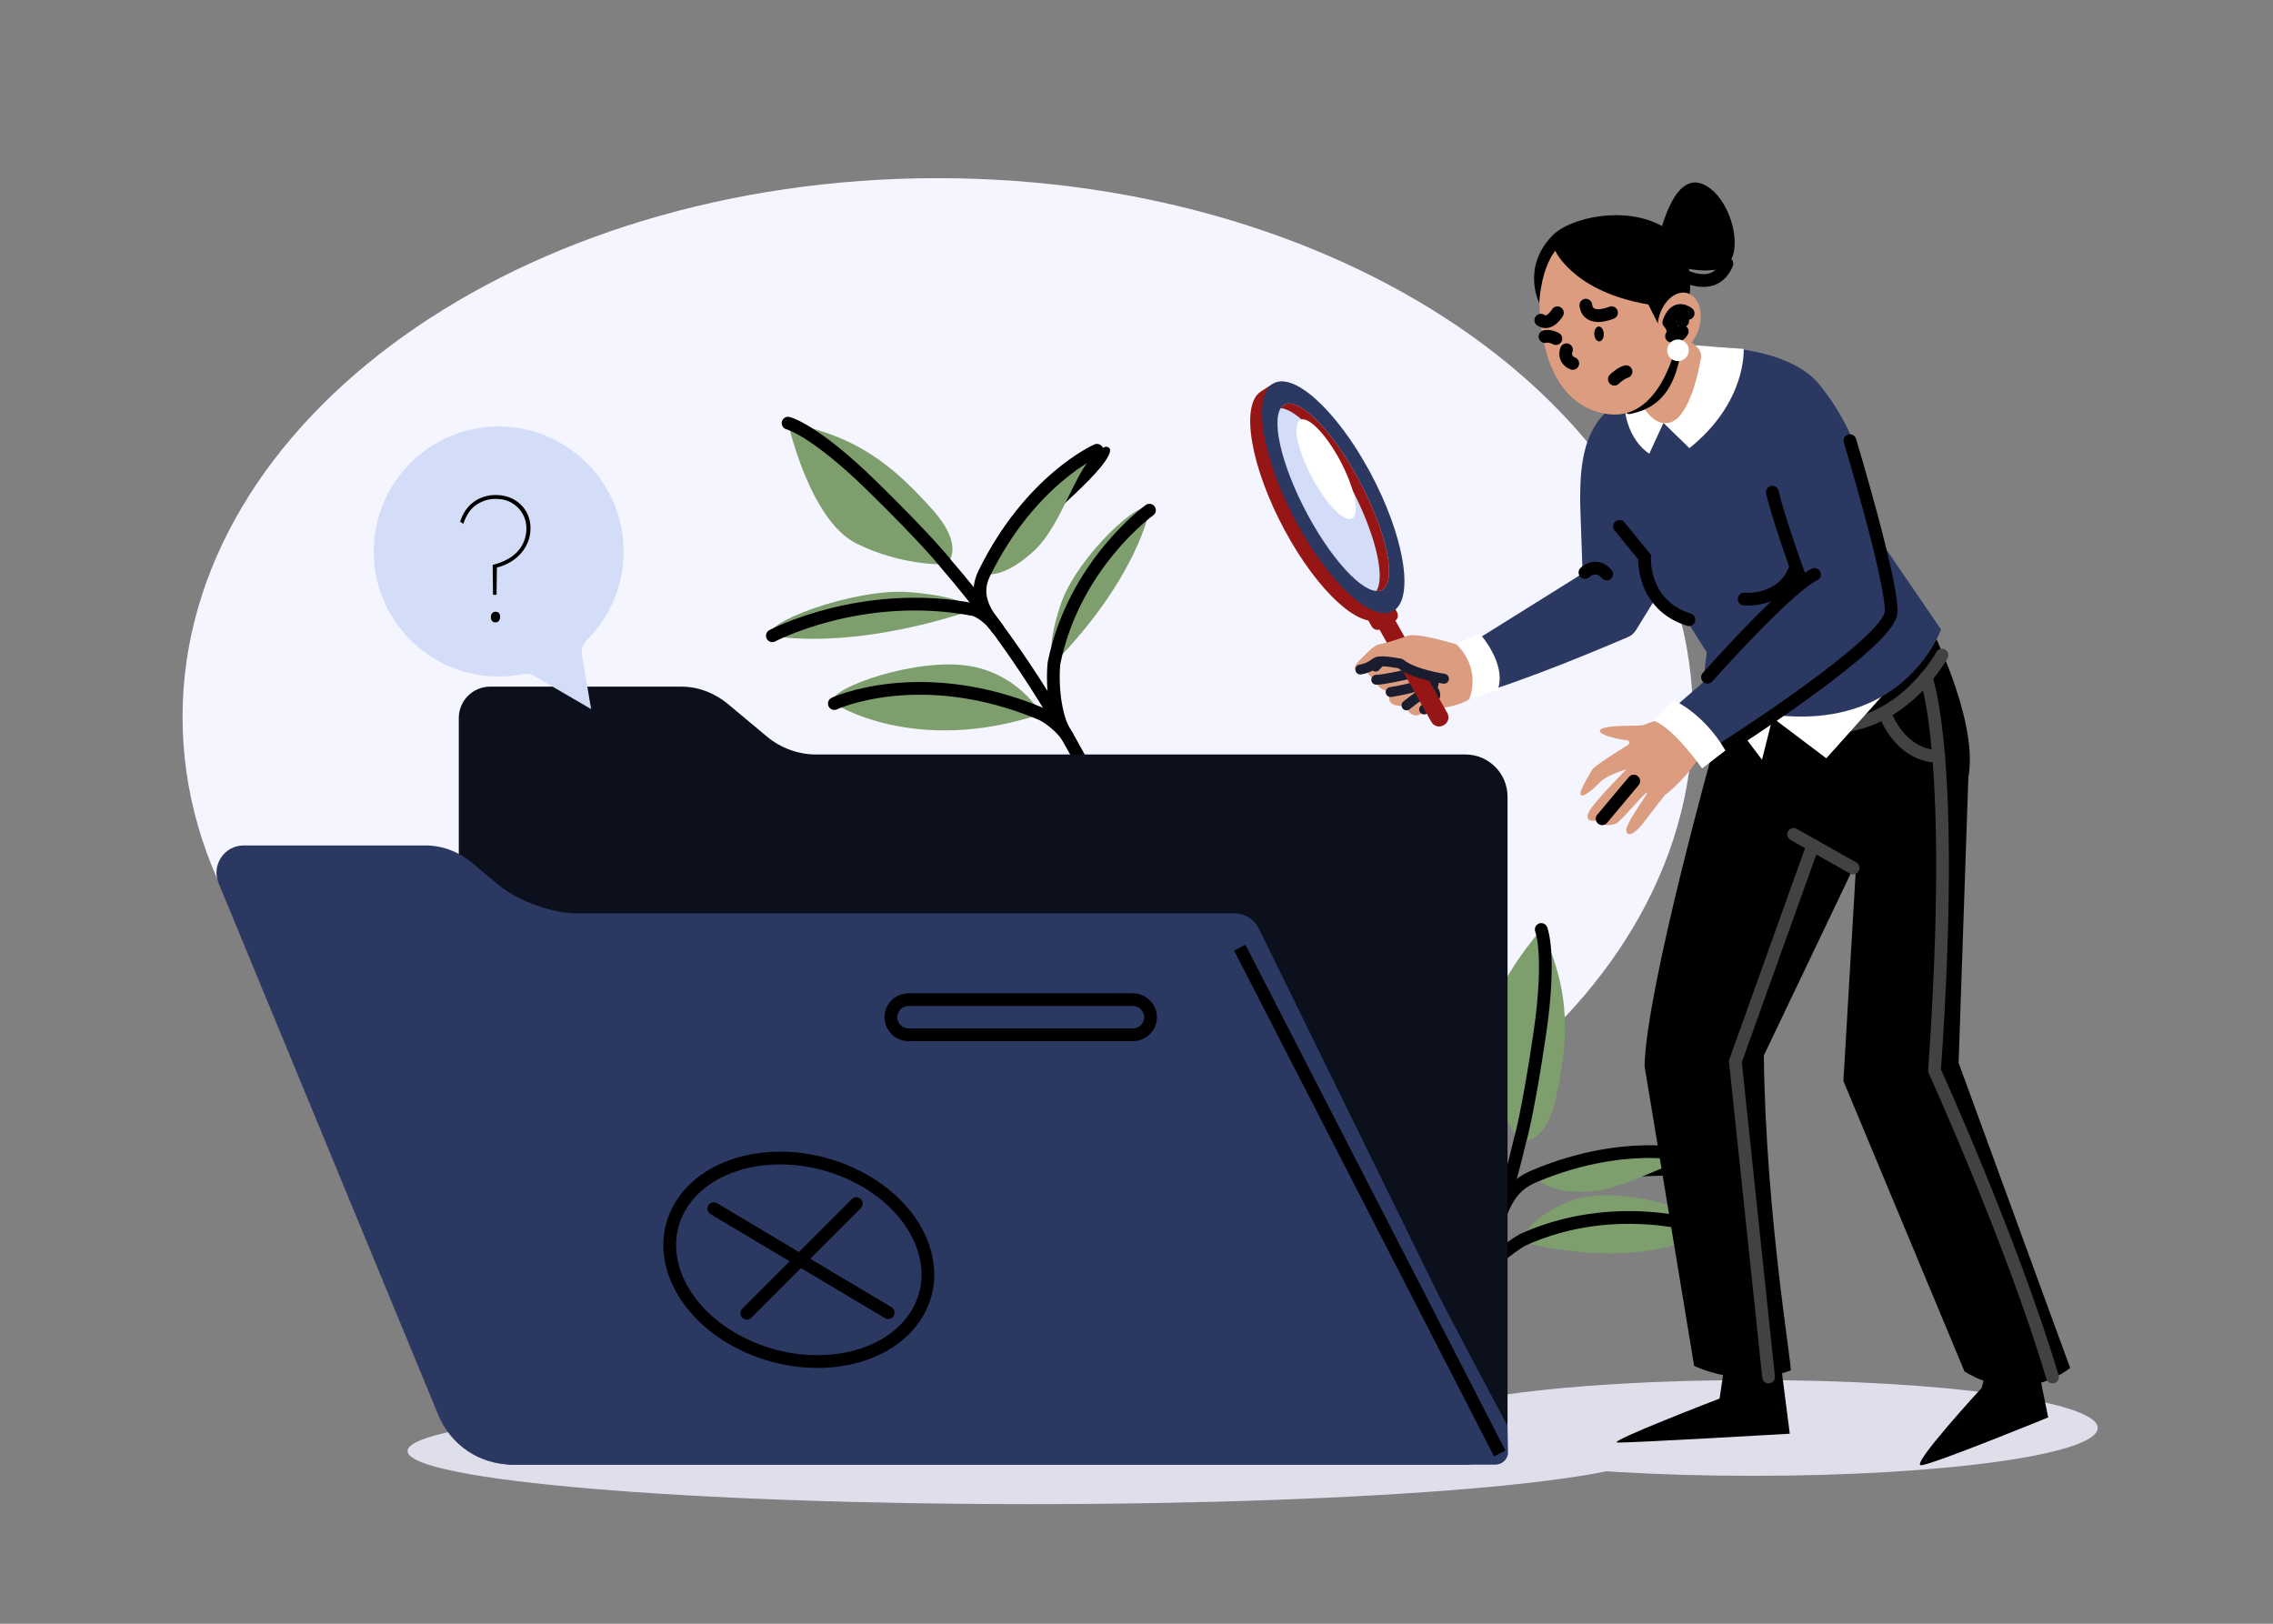 <svg width="238" height="170" viewBox="0 0 238 170" fill="none" xmlns="http://www.w3.org/2000/svg">
<rect x="0" y="0" width="238" height="170" fill="#808080" stroke="none"/>
<mask id="mask0_1465_210" style="mask-type:luminance" maskUnits="userSpaceOnUse" x="0" y="0" width="238" height="170">
<path d="M0 3.05176e-05H237.809V170H0V3.05176e-05Z" fill="white"/>
</mask>
<g mask="url(#mask0_1465_210)">
<path d="M177.261 75.064C177.261 106.219 141.859 131.475 98.188 131.475C54.517 131.475 19.115 106.219 19.115 75.064C19.115 43.909 54.517 18.653 98.188 18.653C141.859 18.653 177.261 43.909 177.261 75.064Z" fill="#F5F5FF"/>
</g>
<mask id="mask1_1465_210" style="mask-type:luminance" maskUnits="userSpaceOnUse" x="0" y="0" width="238" height="170">
<path d="M0 3.05176e-05H237.809V170H0V3.05176e-05Z" fill="white"/>
</mask>
<g mask="url(#mask1_1465_210)">
<path d="M219.645 149.501C219.645 152.269 203.484 154.513 183.548 154.513C163.613 154.513 147.452 152.269 147.452 149.501C147.452 146.733 163.613 144.489 183.548 144.489C203.484 144.489 219.645 146.733 219.645 149.501Z" fill="#DFDFEB"/>
<path d="M173.1 151.919C173.1 154.989 143.904 157.477 107.89 157.477C71.875 157.477 42.68 154.989 42.68 151.919C42.68 148.85 71.875 146.362 107.89 146.362C143.904 146.362 173.1 148.85 173.1 151.919Z" fill="#DFDFEB"/>
<path d="M120.358 53.414C120.358 53.414 119.151 60.424 110.358 69.446C110.358 69.446 109.387 68.243 111.068 63.256C112.749 58.269 119.856 51.716 120.358 53.414Z" fill="#7E9E6E"/>
<path d="M120.357 53.414C120.357 53.414 112.445 59.078 110.357 69.446C110.357 69.446 109.953 73.002 111.17 76.083" stroke="black" stroke-width="1.333" stroke-miterlimit="10" stroke-linecap="round"/>
<path d="M99.091 59.076C99.091 59.076 101.31 57.393 97.491 53.189C93.864 49.195 90.023 45.614 82.517 44.301C82.517 44.301 84.782 54.478 89.674 56.903C94.565 59.329 99.091 59.076 99.091 59.076Z" fill="#7E9E6E"/>
<path d="M80.87 66.559C80.87 66.559 88.701 68.269 101.984 63.832C101.984 63.832 101.161 62.458 95.226 61.996C89.29 61.533 79.324 65.417 80.87 66.559Z" fill="#7E9E6E"/>
<path d="M80.871 66.559C80.871 66.559 90.268 61.58 101.986 63.832C101.986 63.832 103.191 64.134 104.419 65.775" stroke="black" stroke-width="1.333" stroke-miterlimit="10" stroke-linecap="round"/>
<path d="M87.362 73.66C87.362 73.66 95.743 79.181 109.025 74.745C109.025 74.745 106.442 70.068 100.507 69.606C94.572 69.144 85.816 72.518 87.362 73.66Z" fill="#7E9E6E"/>
<path d="M87.361 73.66C87.361 73.66 96.395 69.442 109.025 74.745C109.025 74.745 110.511 75.407 111.738 77.048" stroke="black" stroke-width="1.333" stroke-miterlimit="10" stroke-linecap="round"/>
<path d="M115.73 46.776C115.73 46.776 118.204 46.48 112.168 52.068C106.468 57.345 107.193 57.386 107.193 57.386C107.193 57.386 109.355 49.49 115.73 46.776Z" fill="black"/>
<path d="M103.047 60.059C103.047 60.059 104.894 60.772 108.226 57.711C111.558 54.651 112.8 47.831 115.731 46.776C115.731 46.776 108.38 49.153 103.047 60.059Z" fill="#7E9E6E"/>
<path d="M115.162 83.492C111.404 75.916 106.186 67.308 99.091 59.077C99.091 59.077 97.348 56.792 91.292 50.869C85.236 44.947 82.517 44.301 82.517 44.301" stroke="black" stroke-width="1.333" stroke-miterlimit="10" stroke-linecap="round"/>
<path d="M114.862 47.14C114.862 47.14 107.867 50.194 103.047 60.059C101.879 62.448 103.276 64.34 104.418 65.775" stroke="black" stroke-width="1.333" stroke-miterlimit="10" stroke-linecap="round"/>
<path d="M178.649 128.912C178.649 128.912 172.802 133.23 159.331 130.061C159.331 130.061 159.367 127.899 164.201 125.819C169.036 123.739 179.413 126.91 178.649 128.912Z" fill="#7E9E6E"/>
<path d="M178.231 128.518C178.231 128.518 169.004 125.432 159.391 129.827C159.391 129.827 156.277 131.587 154.5 134.382" stroke="black" stroke-width="1.333" stroke-miterlimit="10" stroke-linecap="round"/>
<path d="M159.155 119.413C159.155 119.413 161.82 120.223 162.979 114.662C164.081 109.378 164.723 104.164 161.378 97.311C161.378 97.311 154.476 105.12 155.385 110.507C156.294 115.895 159.155 119.413 159.155 119.413Z" fill="#7E9E6E"/>
<path d="M178.97 121.498C178.97 121.498 181.026 122.905 172.807 123.131C165.046 123.344 165.564 123.852 165.564 123.852C165.564 123.852 172.388 119.337 178.97 121.498Z" fill="black"/>
<path d="M160.685 123.13C160.685 123.13 161.605 124.884 166.127 124.778C170.648 124.672 176.071 120.36 178.97 121.498C178.97 121.498 171.875 118.44 160.685 123.13Z" fill="#7E9E6E"/>
<path d="M148.838 146.767C152.761 139.274 156.661 129.994 159.155 119.413C159.155 119.413 159.98 116.66 161.216 108.277C162.452 99.894 161.379 97.311 161.379 97.311" stroke="black" stroke-width="1.333" stroke-miterlimit="10" stroke-linecap="round"/>
<path d="M178.078 121.199C178.078 121.199 170.804 118.886 160.685 123.13C158.234 124.158 157.538 125.781 156.502 128.791" stroke="black" stroke-width="1.333" stroke-miterlimit="10" stroke-linecap="round"/>
<path d="M85.479 78.993C83.587 78.993 81.755 78.328 80.302 77.115L76.271 73.749C74.82 72.537 73.097 71.888 71.332 71.888H51.326C49.511 71.888 48.039 73.361 48.039 75.178V78.993V147.662C48.039 150.797 50.579 153.339 53.712 153.339H153.439C155.875 153.339 157.85 151.362 157.85 148.923V83.408C157.85 80.969 155.875 78.993 153.439 78.993H85.479Z" fill="#0c101c"/>
<path d="M157.85 149.293C157.85 149.293 151.063 136.552 150.384 135.089L131.835 97.27C131.369 96.265 130.362 95.622 129.255 95.622H60.327C57.821 95.622 54.197 94.307 52.273 92.701L49.491 90.378C48.041 89.166 46.317 88.517 44.552 88.517H25.513C23.487 88.517 22.11 90.578 22.885 92.452L45.907 148.178C47.197 151.301 50.241 153.339 53.619 153.339H156.605C157.276 153.339 157.896 152.763 157.896 152.091L157.85 149.293Z" fill="#2b3862"/>
<path d="M129.813 99.218L157.032 152.17" stroke="black" stroke-width="1.333" stroke-miterlimit="10" stroke-linejoin="round"/>
<path d="M118.599 108.343H95.153C94.514 108.343 93.919 108.021 93.576 107.49C92.783 106.263 93.678 104.657 95.153 104.657H118.599C119.238 104.657 119.833 104.979 120.177 105.511C120.969 106.738 120.074 108.343 118.599 108.343Z" stroke="black" stroke-width="1.333" stroke-miterlimit="10" stroke-linejoin="round"/>
<path d="M74.74 126.543L92.995 137.427" stroke="black" stroke-width="1.333" stroke-miterlimit="10" stroke-linecap="round" stroke-linejoin="round"/>
<path d="M89.665 126.018L78.194 137.493" stroke="black" stroke-width="1.333" stroke-miterlimit="10" stroke-linecap="round" stroke-linejoin="round"/>
<path d="M89.57 123.1C96.278 126.418 99.061 133.045 95.786 137.904C92.512 142.763 84.42 144.012 77.712 140.694C71.005 137.377 68.222 130.749 71.496 125.89C74.77 121.032 82.862 119.783 89.57 123.1Z" stroke="black" stroke-width="1.333" stroke-miterlimit="10" stroke-linecap="round" stroke-linejoin="round"/>
<path d="M178.145 79.028C178.583 77.135 176.569 74.774 174.663 75.146C173.111 75.449 172.339 75.821 172.089 75.903C171.602 76.064 167.964 75.828 167.547 76.434C167.246 76.873 169.144 77.38 170.358 77.501C170.608 77.526 170.681 77.853 170.468 77.985C169.275 78.725 166.901 80.23 166.698 80.602C166.428 81.1 165.194 83.037 165.542 83.252C165.889 83.467 166.94 82.499 167.623 81.812C168.306 81.126 170.302 80.542 170.302 80.542C170.302 80.542 166.832 84.028 166.374 84.994C165.693 86.433 167.669 85.802 167.669 85.802C167.36 86.615 168.981 86.437 169.364 86.131C170.121 85.524 172.461 82.699 172.468 82.987C172.475 83.275 170.051 86.353 170.296 87.072C170.542 87.791 171.522 86.889 172.089 86.131C172.657 85.372 174.322 83.252 174.322 83.252C174.322 83.252 176.215 81.869 177.794 79.482C177.807 79.462 178.14 79.051 178.145 79.028Z" fill="#DB9C7F"/>
<path d="M167.756 85.724L171.067 81.775" stroke="black" stroke-width="1.333" stroke-miterlimit="10" stroke-linecap="round"/>
<path d="M153.252 67.826L165.163 60.388C165.237 60.34 165.307 60.286 165.373 60.228L169.302 56.183C170.156 55.434 171.476 55.608 172.106 56.555L174.031 59.445C174.439 60.057 174.453 60.85 174.068 61.477L171.303 65.966C171.099 66.296 170.802 66.554 170.445 66.707C168.221 67.661 159.723 71.252 154.654 72.686C153.395 73.042 152.172 72.016 152.282 70.712L152.407 69.242C152.455 68.665 152.767 68.142 153.252 67.826Z" fill="#2b3862"/>
<path d="M180.684 142.141L180.054 146.423C180.054 146.423 168.251 150.961 169.346 151.026C170.441 151.092 187.403 150.104 187.403 150.104L186.405 142.33L180.684 142.141Z" fill="black"/>
<path d="M183.973 72.837C183.973 72.837 184.913 81.897 185.619 82.368C186.324 82.838 187.265 83.073 187.265 83.073L185.736 72.719L183.973 72.837Z" stroke="#424242" stroke-width="1.333" stroke-miterlimit="10"/>
<path d="M202.611 66.609C202.611 66.609 207.395 76.359 206.006 81.791L179.486 78.141L180.04 68.012L202.611 66.609Z" fill="black"/>
<path d="M203.34 68.584C203.34 68.584 199.591 75.532 192.418 76.087" stroke="#424242" stroke-width="1.333" stroke-miterlimit="10" stroke-linecap="round"/>
<path d="M197.339 74.605C197.339 74.605 198.792 79.109 203.01 79.201" stroke="#424242" stroke-width="1.333" stroke-miterlimit="10" stroke-linecap="round"/>
<path d="M179.486 78.141C179.486 78.141 172.381 103.456 172.197 111.606L177.389 143.002C177.389 143.002 182.341 145.467 187.499 143.475C187.71 143.394 184.884 127.191 184.685 110.509L199.512 79.46L179.486 78.141Z" fill="black"/>
<path d="M206.124 80.729L205.08 111.278L216.758 143.216C216.758 143.216 211.872 147.348 205.698 143.588L193.019 113.177L194.32 91.049L188.794 87.701L187.971 78.117L206.124 80.729Z" fill="black"/>
<path d="M185.6 75.146L191.23 79.391L199.301 70.373L179.696 73.176L184.494 79.542L185.6 75.146Z" fill="white"/>
<path d="M208.505 141.624L207.487 145.319C207.487 145.319 200.04 153.402 201.138 153.402C202.235 153.402 214.462 148.398 214.462 148.398L212.895 140.7L208.505 141.624Z" fill="black"/>
<path d="M201.658 70.931C201.658 70.931 204.879 78.854 202.558 112.089C202.558 112.089 210.693 130.006 214.91 144.176" stroke="#424242" stroke-width="1.333" stroke-miterlimit="10" stroke-linecap="round"/>
<path d="M189.822 88.493L181.704 111.123L185.185 144.176" stroke="#424242" stroke-width="1.333" stroke-miterlimit="10" stroke-linecap="round"/>
<path d="M154.418 72.293C154.418 72.293 154.575 73.086 152.822 73.691C151.069 74.296 150.037 74.104 150.037 74.104C150.037 74.104 146.104 69.461 145.929 69.297C145.754 69.133 146.052 67.348 147.215 66.633C147.922 66.199 150.662 66.907 152.706 67.529C154.131 67.964 155.01 69.392 154.771 70.863C154.677 71.442 154.559 71.978 154.418 72.293Z" fill="#DB9C7F"/>
<path d="M151.191 71.061C151.191 71.061 147.975 70.594 146.616 69.473C146.616 69.473 144.585 69.063 144.154 69.32C143.723 69.576 143.369 69.94 142.435 70.098C141.501 70.255 141.783 69.633 142.764 68.75C143.044 68.498 143.794 67.591 144.444 67.469C145.32 67.304 147.215 66.633 147.215 66.633L151.016 71.181" fill="#DB9C7F"/>
<path d="M150.037 74.104C150.037 74.104 148.733 74.923 148.275 74.901C147.816 74.879 147.383 74.605 147.271 73.851C147.271 73.851 144.842 74.297 145.612 72.458C145.612 72.458 144.145 72.22 144.106 71.261C144.106 71.261 142.803 70.612 143.088 69.57C143.373 68.528 147.461 68.623 147.461 68.623L151.798 70.827L150.037 74.104Z" fill="#DB9C7F"/>
<path d="M149.116 74.278C149.116 74.278 150.355 73.179 150.286 72.738C150.217 72.297 149.984 72.055 149.703 72.139C149.326 72.253 147.89 73.349 147.271 73.851" stroke="#1A1C30" stroke-width="1.04" stroke-miterlimit="10" stroke-linecap="round" stroke-linejoin="round"/>
<path d="M145.611 72.458C145.611 72.458 148.911 71.942 148.941 71.453C148.972 70.964 148.741 70.318 148.052 70.456C147.233 70.619 144.884 71.182 144.105 71.167" stroke="#1A1C30" stroke-width="1.04" stroke-miterlimit="10" stroke-linecap="round" stroke-linejoin="round"/>
<path d="M149.702 72.139C149.702 72.139 150.309 71.763 150.069 71.342C149.829 70.921 149.502 70.773 148.8 70.956" stroke="#1A1C30" stroke-width="1.04" stroke-miterlimit="10" stroke-linecap="round" stroke-linejoin="round"/>
<path d="M144.039 69.788C144.039 69.788 144.219 69.553 144.475 69.313" stroke="#1A1C30" stroke-width="1.04" stroke-miterlimit="10" stroke-linecap="round" stroke-linejoin="round"/>
<path d="M151.195 75.91L151.138 75.942C150.694 76.192 150.131 76.034 149.881 75.59L141.304 60.326L142.97 59.388L151.547 74.652C151.797 75.097 151.639 75.66 151.195 75.91Z" fill="#961515"/>
<path d="M145.544 62.779L146.264 64.061C146.459 64.408 146.371 64.828 146.066 65L144.511 65.875C144.207 66.046 143.802 65.903 143.607 65.556L142.855 64.219" fill="#961515"/>
<path d="M142.215 50.243C139.239 44.719 135.51 40.917 133.14 40.739L133.218 40.214L131.979 41.023C129.85 42.473 130.982 48.954 134.506 55.497C138.03 62.041 142.613 66.169 144.742 64.718L145.907 63.941L145.571 63.492C146.39 60.958 145.112 55.623 142.215 50.243Z" fill="#961515"/>
<path d="M143.454 49.435C146.978 55.979 148.11 62.459 145.981 63.91C143.852 65.361 139.27 61.233 135.745 54.689C132.221 48.146 131.09 41.665 133.218 40.215C135.347 38.764 139.93 42.892 143.454 49.435Z" fill="#2b3862"/>
<path d="M142.278 50.237C145.147 55.562 146.272 60.696 144.794 61.704C143.314 62.712 139.79 59.213 136.922 53.888C134.054 48.562 132.928 43.428 134.407 42.42C135.886 41.412 139.41 44.911 142.278 50.237Z" fill="#D3DDF7"/>
<path d="M151.191 71.061C151.191 71.061 147.975 70.594 146.616 69.473C146.616 69.473 144.585 69.063 144.154 69.32C143.723 69.576 143.369 69.94 142.435 70.098C141.501 70.255 141.783 69.633 142.764 68.75C143.044 68.498 143.794 67.591 144.444 67.469C145.32 67.304 147.215 66.633 147.215 66.633L151.016 71.181" fill="#DB9C7F"/>
<path d="M151.192 71.061C151.192 71.061 147.976 70.594 146.617 69.473C146.617 69.473 144.586 69.063 144.155 69.32C143.723 69.576 143.369 69.94 142.436 70.098" stroke="#1A1C30" stroke-width="1.04" stroke-miterlimit="10" stroke-linecap="round" stroke-linejoin="round"/>
<path d="M142.278 50.237C139.41 44.911 135.886 41.412 134.407 42.42C134.29 42.499 134.191 42.608 134.106 42.737C135.816 42.841 138.807 46.09 141.302 50.722C143.944 55.627 145.106 60.367 144.118 61.873C144.373 61.889 144.601 61.836 144.794 61.704C146.272 60.696 145.147 55.562 142.278 50.237Z" fill="#961515"/>
<path d="M140.281 48.15C141.806 50.983 142.405 53.714 141.618 54.25C140.832 54.786 138.957 52.925 137.431 50.092C135.906 47.259 135.307 44.528 136.093 43.992C136.88 43.456 138.755 45.317 140.281 48.15Z" fill="white"/>
<path d="M197.333 57.267L194.967 48.818C194.098 45.716 192.576 42.846 190.564 40.331C187.001 35.876 177.641 36.281 177.641 36.281L170.44 41.467C170.417 41.48 170.396 41.492 170.374 41.504C166.134 43.846 165.355 47.458 165.466 53.025L165.728 60.543L170.603 55.883L171.834 57.572C171.828 57.524 171.824 57.478 171.82 57.434L172.403 58.352L171.834 57.572C172.006 59.123 172.815 63.073 176.572 64.919L178.712 68.29L178.145 72.949C198.235 80.26 203.237 65.904 203.237 65.904L197.333 57.267Z" fill="#2b3862"/>
<path d="M169.572 55.108L172.203 58.328C172.203 58.328 171.843 63.29 176.839 64.881" stroke="black" stroke-width="1.333" stroke-miterlimit="10" stroke-linecap="round"/>
<path d="M189.537 61.661L174.246 74.995C174.246 74.995 177.274 79.237 178.636 79.388L196.954 67.722" fill="#2b3862"/>
<path d="M178.789 70.904C178.789 70.904 187.115 61.51 189.992 60.146" stroke="black" stroke-width="1.333" stroke-miterlimit="10" stroke-linecap="round"/>
<path d="M185.582 51.529C185.582 51.529 185.98 53.631 188.648 61.017" stroke="black" stroke-width="1.333" stroke-miterlimit="10" stroke-linecap="round"/>
<path d="M180.756 78.176C180.756 78.176 197.863 67.267 198.014 64.085C198.166 60.904 193.7 46.131 193.7 46.131" stroke="black" stroke-width="1.333" stroke-miterlimit="10" stroke-linecap="round"/>
<path d="M182.629 62.722C182.629 62.722 186.746 63.11 188.022 59.37" stroke="black" stroke-width="1.333" stroke-miterlimit="10" stroke-linecap="round"/>
<path d="M165.955 59.937C165.955 59.937 167.09 58.801 168.226 60.089" stroke="black" stroke-width="1.333" stroke-miterlimit="10" stroke-linecap="round"/>
<path d="M152.484 67.438L154.907 66.302C154.907 66.302 157.859 69.521 156.799 72.286L153.847 73.157C153.847 73.157 155.209 70.127 152.484 67.438Z" fill="white"/>
<path d="M175.212 73.29C175.212 73.29 178.391 74.654 180.662 78.574L178.221 80.449C178.221 80.449 175.212 76.131 173.111 75.449L175.212 73.29Z" fill="white"/>
<path d="M172.543 35.791L182.573 36.529C182.573 36.529 182.953 42.05 176.897 46.92L174.177 44.275L172.695 47.495C172.695 47.495 170.393 46.199 170.083 42.48L170.572 37.964L172.543 35.791Z" fill="white"/>
<path d="M177.641 36.281C178.006 36.593 178.18 37.074 178.095 37.548C177.773 39.345 176.799 43.694 174.847 44.241C172.379 44.932 170.839 40.052 170.839 40.052L172.07 31.529L177.641 36.281Z" fill="#DB9C7F"/>
<path d="M169.82 38.302L169.789 39.543C169.766 39.556 169.345 43.219 170.575 43.361C175.716 42.43 176.04 37.552 176.48 32.71C176.48 32.71 169.32 37.336 169.82 38.302Z" fill="black"/>
<path d="M161.261 29.164C161.261 29.164 160.008 41.115 167.426 43.171C174.844 45.228 176.621 33.12 176.365 28.933C176.109 24.746 174.245 23.189 169.045 23.001C161.354 22.724 161.261 29.164 161.261 29.164Z" fill="#DB9C7F"/>
<path d="M167.925 34.938C167.946 35.369 167.742 35.729 167.469 35.743C167.196 35.757 166.957 35.419 166.936 34.989C166.915 34.559 167.119 34.199 167.392 34.185C167.665 34.171 167.904 34.508 167.925 34.938Z" fill="black"/>
<path d="M168.739 32.737C168.739 32.737 166.288 33.804 166.048 31.95" stroke="black" stroke-width="1.333" stroke-miterlimit="10" stroke-linecap="round"/>
<path d="M163.074 32.742C163.074 32.742 162.265 34.148 161.334 33.523" stroke="black" stroke-width="1.333" stroke-miterlimit="10" stroke-linecap="round"/>
<path d="M161.771 35.24C161.771 35.24 162.235 35.09 162.914 35.45" stroke="black" stroke-width="1.333" stroke-miterlimit="10" stroke-linecap="round"/>
<path d="M169.035 39.698C169.035 39.698 169.703 39.058 170.255 38.913" stroke="black" stroke-width="1.333" stroke-miterlimit="10" stroke-linecap="round"/>
<path d="M164.022 36.617C164.022 36.617 163.596 37.586 164.68 38.051" stroke="black" stroke-width="1.333" stroke-miterlimit="10" stroke-linecap="round"/>
<path d="M161.173 31.733C161.173 31.733 161.299 28.234 162.848 26.257C162.848 26.257 164.978 31.102 174.158 32.091L176.83 31.529C176.83 31.529 177.924 25.918 174.09 23.709C170.256 21.499 164.387 22.72 162.5 24.707C159.299 28.075 161.173 31.733 161.173 31.733Z" fill="black"/>
<path d="M172.376 31.451L173.964 34.591L175.087 31.064L172.376 31.451Z" fill="black"/>
<path d="M177.926 34.265C177.469 35.935 176.156 37.039 174.994 36.731C173.832 36.422 173.261 34.819 173.718 33.148C174.176 31.479 175.489 30.374 176.651 30.683C177.812 30.991 178.384 32.595 177.926 34.265Z" fill="#DB9C7F"/>
<path d="M176.76 32.811C176.76 32.811 175.453 31.685 174.739 33.743C174.739 33.743 175.503 34.554 175.021 35.19C175.021 35.19 175.774 35.361 176.145 34.697" stroke="black" stroke-width="1.333" stroke-miterlimit="10" stroke-linecap="round" stroke-linejoin="round"/>
<path d="M176.194 33.598C176.194 33.598 176.121 33.141 175.613 32.619" stroke="black" stroke-width="1.333" stroke-miterlimit="10" stroke-linecap="round" stroke-linejoin="round"/>
<path d="M176.831 36.674C176.831 37.301 176.324 37.808 175.698 37.808C175.073 37.808 174.565 37.301 174.565 36.674C174.565 36.048 175.073 35.541 175.698 35.541C176.324 35.541 176.831 36.048 176.831 36.674Z" fill="white"/>
<path d="M173.654 25.172C173.654 25.172 175.049 17.885 178.302 19.28C181.555 20.676 183.027 27.652 179.929 28.195C176.83 28.738 174.429 27.265 174.429 27.265L173.654 25.172Z" fill="black"/>
<path d="M173.693 27.265C173.693 27.265 179.077 31.761 180.82 27.614" stroke="black" stroke-width="1.333" stroke-miterlimit="10" stroke-linecap="round"/>
<path d="M194.038 90.877L187.806 87.357" stroke="#424242" stroke-width="1.333" stroke-miterlimit="10" stroke-linecap="round"/>
<path d="M52.585 44.653C59.318 44.837 64.89 50.234 65.278 56.965C65.505 60.923 63.973 64.524 61.394 67.065C61.013 67.44 60.836 67.975 60.925 68.503L61.893 74.239L55.934 70.764C55.595 70.566 55.195 70.494 54.809 70.571C53.353 70.865 51.809 70.919 50.218 70.678C44.331 69.786 39.738 64.908 39.195 58.974C38.472 51.065 44.784 44.44 52.585 44.653Z" fill="#D3DDF7"/>
<path d="M51.401 64.604C51.401 64.444 51.444 64.311 51.53 64.206C51.616 64.101 51.733 64.049 51.882 64.049C52.054 64.049 52.178 64.098 52.252 64.197C52.326 64.296 52.363 64.431 52.363 64.604C52.363 64.752 52.323 64.882 52.243 64.993C52.162 65.104 52.042 65.16 51.882 65.16C51.721 65.16 51.601 65.11 51.521 65.011C51.44 64.913 51.401 64.777 51.401 64.604ZM51.622 62.271L51.586 59.141C52.042 59.03 52.458 58.885 52.835 58.706C53.211 58.527 53.541 58.32 53.825 58.085C54.108 57.851 54.346 57.589 54.537 57.298C54.728 57.008 54.873 56.696 54.972 56.363C55.071 56.03 55.12 55.678 55.12 55.307C55.12 54.777 54.99 54.277 54.731 53.807C54.472 53.339 54.102 52.959 53.621 52.669C53.14 52.379 52.566 52.233 51.9 52.233C51.184 52.233 50.522 52.431 49.911 52.826C49.3 53.221 48.834 53.894 48.514 54.844L48.181 54.622C48.464 53.721 48.94 53.029 49.606 52.548C50.272 52.067 51.03 51.826 51.882 51.826C52.61 51.826 53.248 51.981 53.797 52.289C54.346 52.598 54.774 53.014 55.083 53.539C55.391 54.064 55.546 54.653 55.546 55.307C55.546 55.801 55.462 56.265 55.296 56.696C55.129 57.129 54.895 57.524 54.592 57.882C54.29 58.24 53.923 58.551 53.491 58.817C53.059 59.083 52.572 59.283 52.03 59.419L51.993 62.271H51.622Z" fill="black"/>
</g>
</svg>
